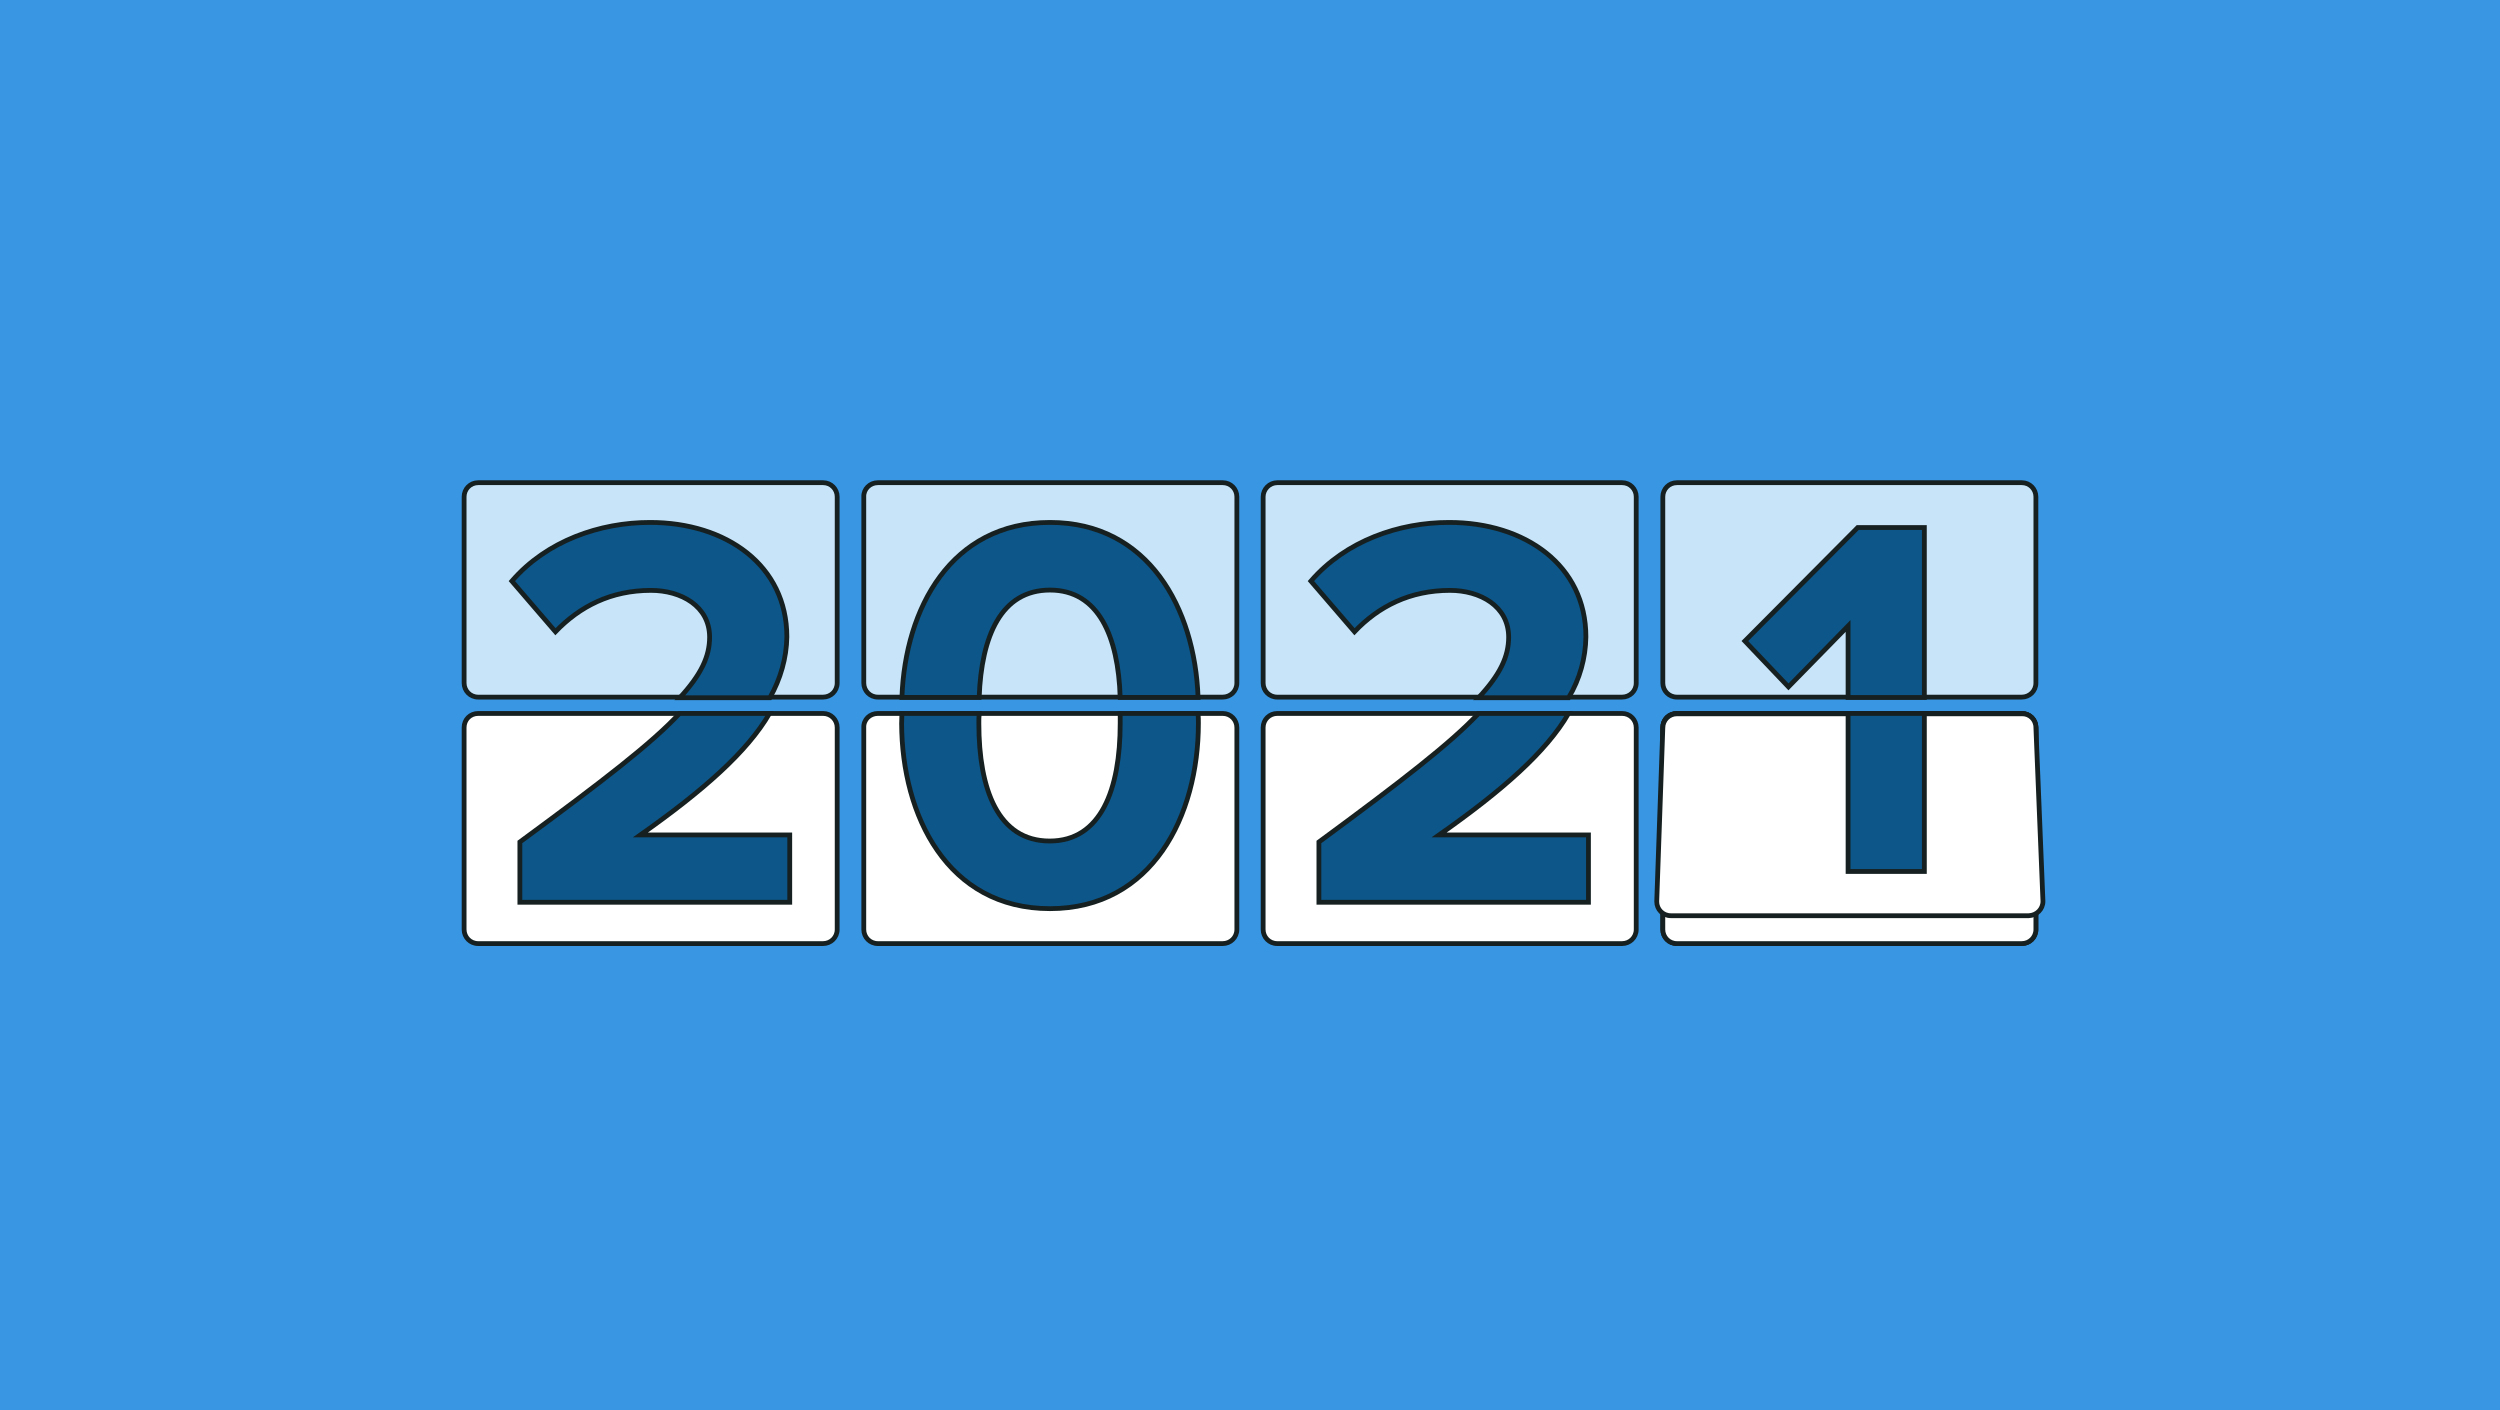 <?xml version="1.0" encoding="utf-8"?>
<!-- Generator: Adobe Illustrator 25.1.0, SVG Export Plug-In . SVG Version: 6.00 Build 0)  -->
<svg version="1.1" id="Layer_1" xmlns="http://www.w3.org/2000/svg" xmlns:xlink="http://www.w3.org/1999/xlink" x="0px" y="0px"
	 viewBox="0 0 780 440" enable-background="new 0 0 780 440" xml:space="preserve">
<g id="Background">
	<rect y="0" fill="#3896E3" width="780" height="440"/>
</g>
<g id="Artwork">
	<path fill="#FFFFFF" stroke="#162020" stroke-width="1.5" stroke-miterlimit="10" d="M149.2,222.6h107.6c2.5,0,4.4,2,4.4,4.4v63
		c0,2.5-2,4.4-4.4,4.4H149.2c-2.5,0-4.4-2-4.4-4.4v-63C144.8,224.5,146.7,222.6,149.2,222.6z"/>
	<path fill="#C7E4F9" stroke="#162020" stroke-width="1.5" stroke-miterlimit="10" d="M149.2,150.6h107.6c2.5,0,4.4,2,4.4,4.4v58.1
		c0,2.5-2,4.4-4.4,4.4H149.2c-2.5,0-4.4-2-4.4-4.4v-58.1C144.8,152.6,146.7,150.6,149.2,150.6z"/>
	<path fill="#C7E4F9" stroke="#162020" stroke-width="1.5" stroke-miterlimit="10" d="M273.9,150.6h107.6c2.5,0,4.4,2,4.4,4.4v58.1
		c0,2.5-2,4.4-4.4,4.4H273.9c-2.5,0-4.4-2-4.4-4.4v-58.1C269.4,152.6,271.4,150.6,273.9,150.6z"/>
	<path fill="#C7E4F9" stroke="#162020" stroke-width="1.5" stroke-miterlimit="10" d="M398.5,150.6h107.6c2.5,0,4.4,2,4.4,4.4v58.1
		c0,2.5-2,4.4-4.4,4.4H398.5c-2.5,0-4.4-2-4.4-4.4v-58.1C394.1,152.6,396.1,150.6,398.5,150.6z"/>
	<path fill="#0C5689" stroke="#162020" stroke-width="1.5" stroke-miterlimit="10" d="M245.5,198.7c0-22.3-18.9-35.7-42.7-35.7
		c-15.6,0-32.2,5.7-43.1,18.3l13.6,15.8c7.6-7.9,17.3-12.9,29.8-12.9c9.4,0,18.3,4.9,18.3,14.6c0,6-2.6,11.6-9.3,18.9h28.1
		C243.5,211.9,245.4,205.3,245.5,198.7z"/>
	<path fill="#0C5689" stroke="#162020" stroke-width="1.5" stroke-miterlimit="10" d="M240.1,222.6H212
		c-8.6,9.3-24.1,21.2-49.8,40.1v18.8h84.2v-21h-46.6C219.5,246.6,233.1,234.6,240.1,222.6z"/>
	<path fill="#FFFFFF" stroke="#162020" stroke-width="1.5" stroke-miterlimit="10" d="M273.9,222.6h107.6c2.5,0,4.4,2,4.4,4.4v63
		c0,2.5-2,4.4-4.4,4.4H273.9c-2.5,0-4.4-2-4.4-4.4v-63C269.4,224.5,271.4,222.6,273.9,222.6z"/>
	<path fill="#0C5689" stroke="#162020" stroke-width="1.5" stroke-miterlimit="10" d="M327.6,283.5c31.9,0,46.3-29,46.3-57.8
		c0-1,0-2-0.1-3.1h-24.3c0,1,0,2,0,3.1c0,20.6-6,36.7-22,36.7c-16.1,0-22.1-16.1-22.1-36.7c0-1,0-2.1,0.1-3.1h-24.1
		c0,1-0.1,2-0.1,3.1C281.4,254.5,295.6,283.5,327.6,283.5z"/>
	<path fill="#0C5689" stroke="#162020" stroke-width="1.5" stroke-miterlimit="10" d="M327.6,184.1c15.1,0,21.3,14.4,21.9,33.5h24.3
		c-1-27.8-15.5-54.6-46.2-54.6c-30.9,0-45.2,26.8-46.2,54.6h24.1C306.2,198.4,312.4,184.1,327.6,184.1z"/>
	<path fill="#FFFFFF" stroke="#162020" stroke-width="1.5" stroke-miterlimit="10" d="M398.5,222.6h107.6c2.5,0,4.4,2,4.4,4.4v63
		c0,2.5-2,4.4-4.4,4.4H398.5c-2.5,0-4.4-2-4.4-4.4v-63C394.1,224.5,396.1,222.6,398.5,222.6z"/>
	<path fill="#0C5689" stroke="#162020" stroke-width="1.5" stroke-miterlimit="10" d="M411.5,262.7v18.8h84.1v-21h-46.6
		c19.8-13.9,33.4-25.9,40.4-37.9h-28.1C452.7,231.8,437.2,243.8,411.5,262.7z"/>
	<path fill="#0C5689" stroke="#162020" stroke-width="1.5" stroke-miterlimit="10" d="M494.8,198.7c0-22.3-18.9-35.7-42.7-35.7
		c-15.6,0-32.2,5.7-43.1,18.3l13.6,15.8c7.5-7.9,17.3-12.9,29.8-12.9c9.4,0,18.3,4.9,18.3,14.6c0,6-2.6,11.6-9.4,18.9h28.1
		C492.9,211.9,494.7,205.3,494.8,198.7z"/>
	<path fill="#C7E4F9" stroke="#162020" stroke-width="1.5" stroke-miterlimit="10" d="M523.2,150.6h107.6c2.5,0,4.4,2,4.4,4.4v58.1
		c0,2.5-2,4.4-4.4,4.4H523.2c-2.5,0-4.4-2-4.4-4.4v-58.1C518.8,152.6,520.7,150.6,523.2,150.6z"/>
	<path fill="#FFFFFF" stroke="#162020" stroke-width="1.5" stroke-miterlimit="10" d="M523.2,222.6h107.6c2.5,0,4.4,2,4.4,4.4v63
		c0,2.5-2,4.4-4.4,4.4H523.2c-2.5,0-4.4-2-4.4-4.4v-63C518.8,224.5,520.7,222.6,523.2,222.6z"/>
	<polygon fill="#0C5689" stroke="#162020" stroke-width="1.5" stroke-miterlimit="10" points="579.6,164.6 544.4,200 558,214.3 
		576.6,195.3 576.6,217.6 600.4,217.6 600.4,164.6 	"/>
	
		<rect x="576.6" y="222.6" fill="#0C5689" stroke="#162020" stroke-width="1.5" stroke-miterlimit="10" width="23.8" height="58.9"/>
	<path fill="#FFFFFF" stroke="#162020" stroke-width="1.5" stroke-miterlimit="10" d="M523.2,222.6h107.6c2.5,0,4.4,2,4.4,4.4v63
		c0,2.5-2,4.4-4.4,4.4H523.2c-2.5,0-4.4-2-4.4-4.4v-63C518.8,224.5,520.7,222.6,523.2,222.6z"/>
	<path fill="#FFFFFF" stroke="#162020" stroke-width="1.5" stroke-miterlimit="10" d="M635.2,227l2.2,54.2c0,2.5-2,4.4-4.4,4.5
		c0,0,0,0,0,0H521.3c-2.5,0-4.4-2-4.4-4.4c0,0,0,0,0,0l1.9-54.2c0-2.5,2-4.4,4.4-4.4c0,0,0,0,0,0h107.6
		C633.2,222.6,635.2,224.5,635.2,227C635.2,227,635.2,227,635.2,227z"/>
	
		<rect x="576.6" y="222.6" fill="#0C5689" stroke="#162020" stroke-width="1.5" stroke-miterlimit="10" width="23.8" height="49.3"/>
</g>
</svg>
